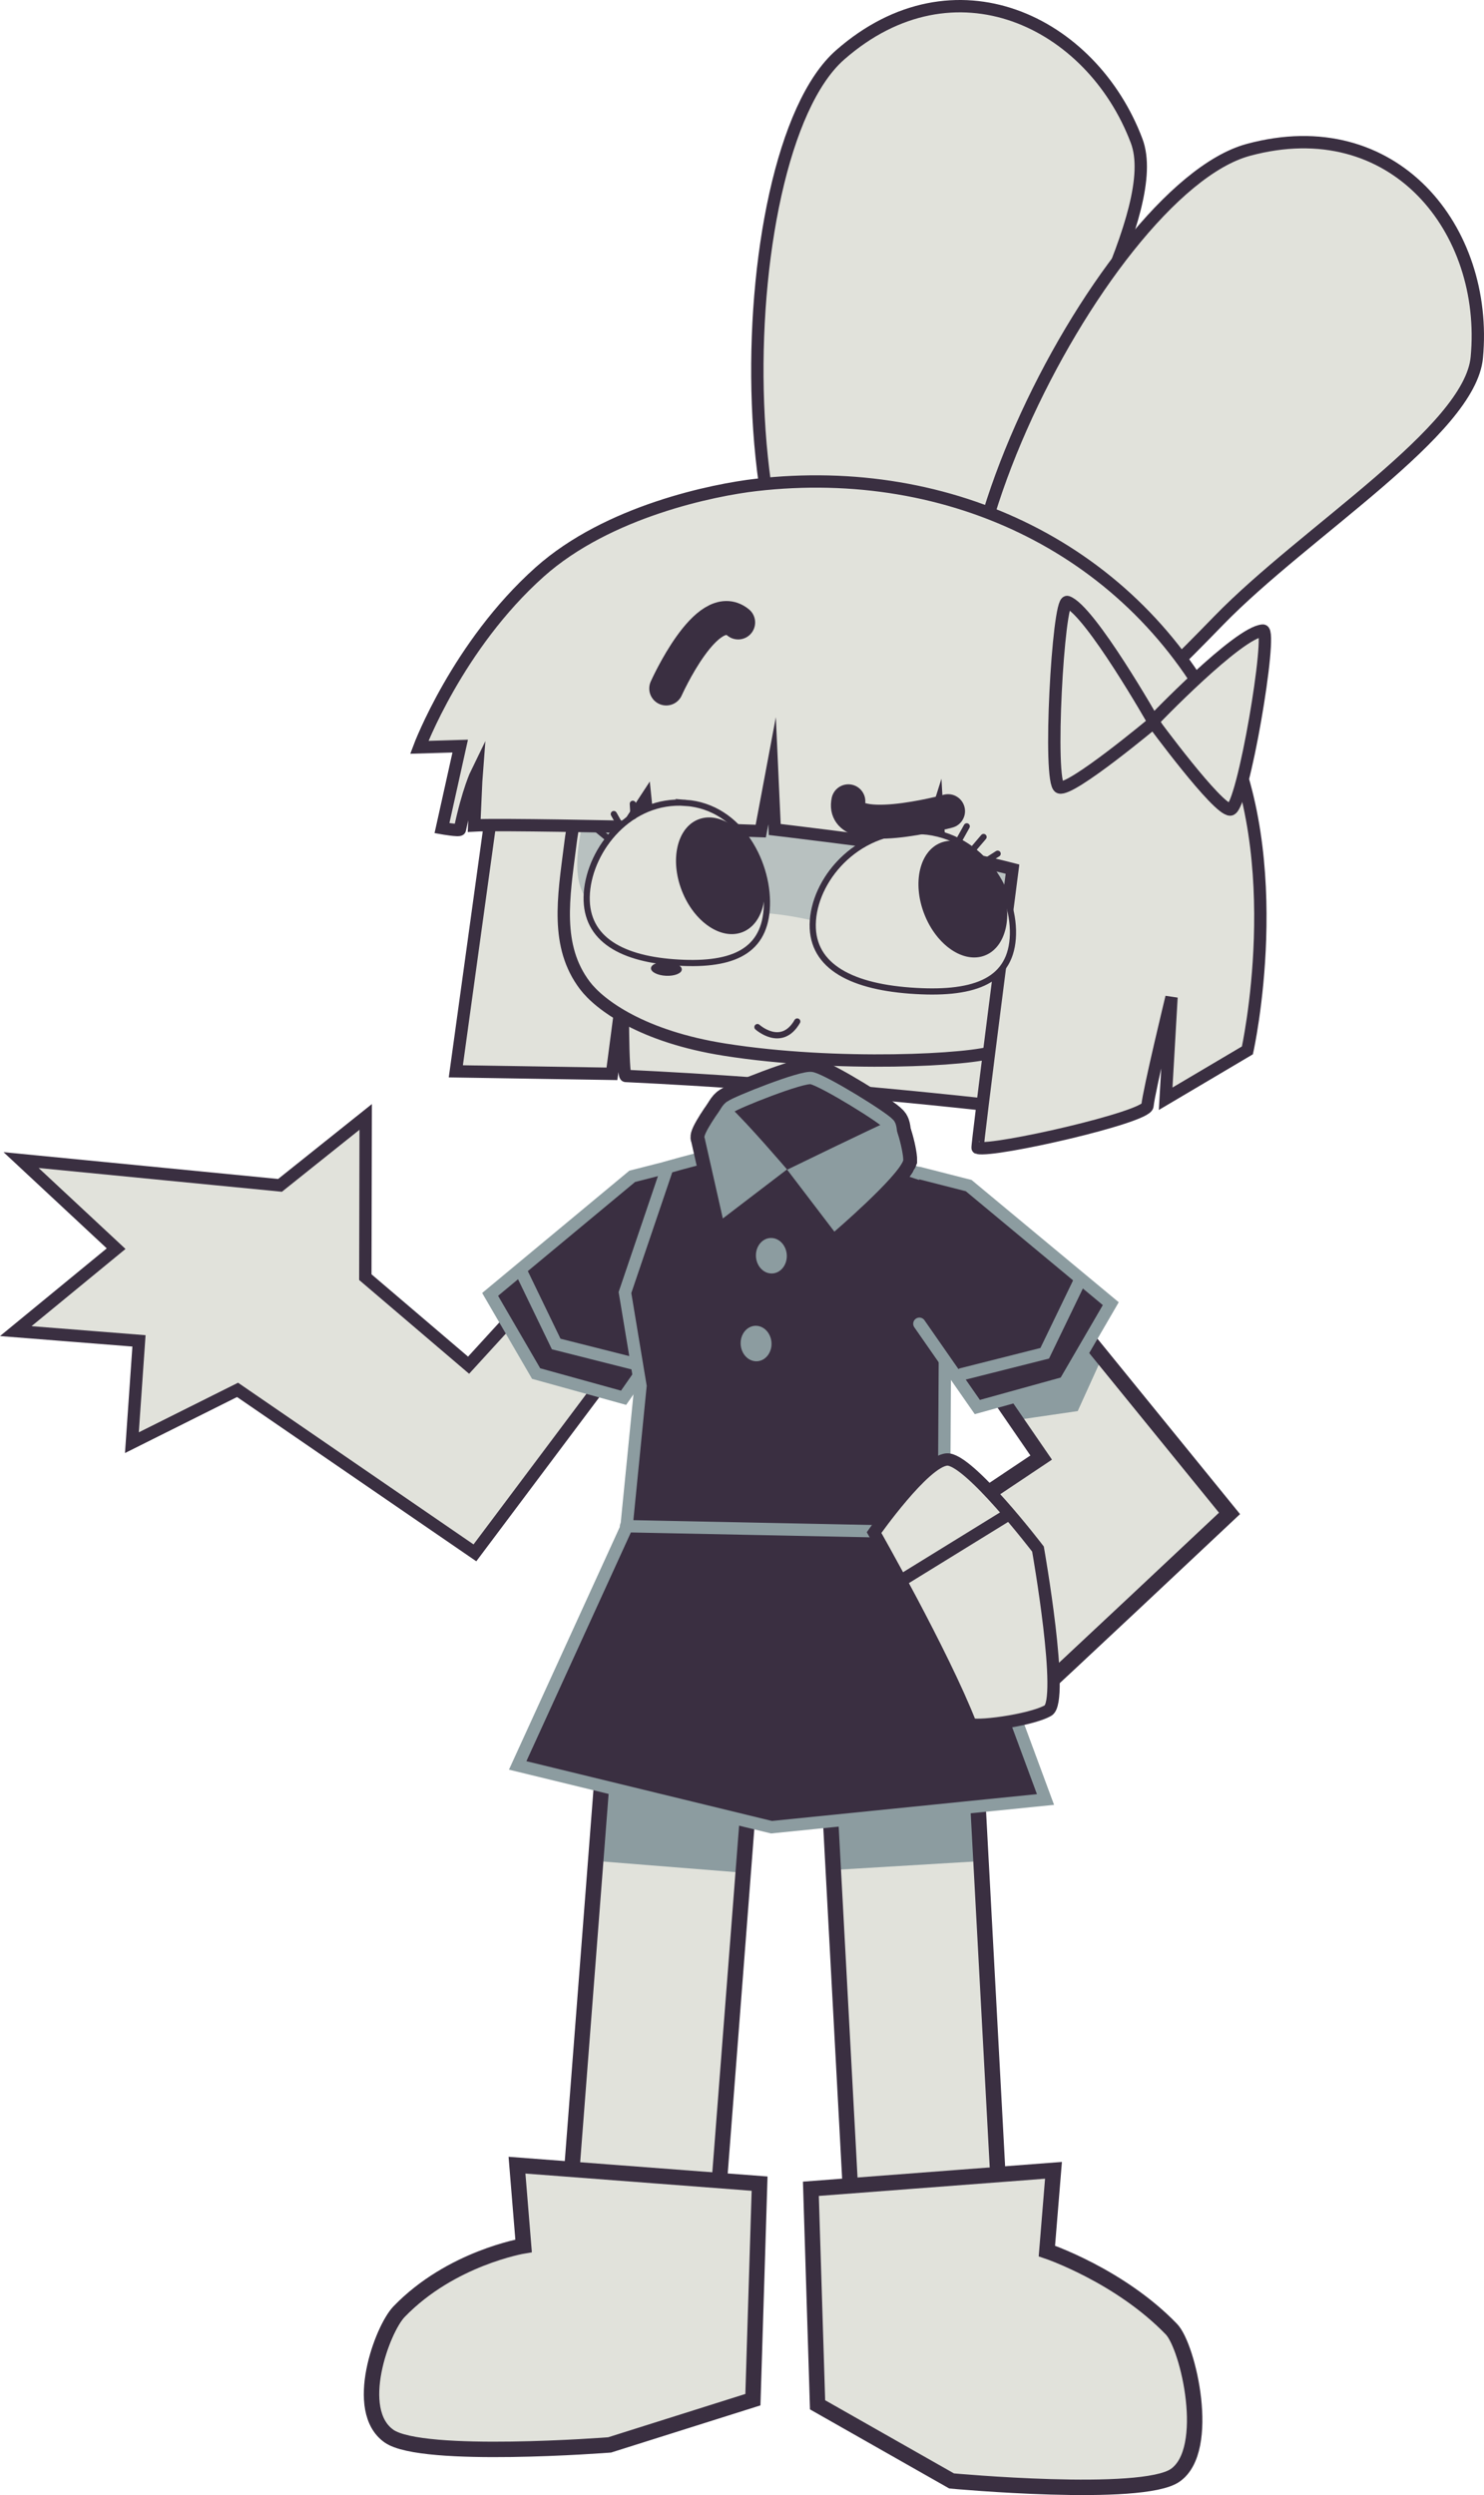 <svg version="1.1" xmlns="http://www.w3.org/2000/svg" xmlns:xlink="http://www.w3.org/1999/xlink" width="240.376" height="403.939" viewBox="0,0,240.376,403.939"><g transform="translate(-119.036,21.845)"><g data-paper-data="{&quot;isPaintingLayer&quot;:true}" fill-rule="nonzero" stroke-linejoin="miter" stroke-miterlimit="10" stroke-dasharray="" stroke-dashoffset="0" style="mix-blend-mode: normal"><g data-paper-data="{&quot;index&quot;:null}" stroke-linecap="butt"><g fill="#e1e2db" stroke="#3a2f41" stroke-width="2"><path d="M157.516,203.169l-17.116,8.549l1.147,-16.483l-19.959,-1.578l16.26,-13.35l-15.396,-14.341l41.941,4.094l13.877,-11.083l-0.059,25.941l16.725,14.257l15.405,-16.84l11.246,13.06l-25.625,34.159z"/></g><g fill="none" stroke="none" stroke-width="1" font-family="sans-serif" font-weight="normal" font-size="12" text-anchor="start"/></g><g data-paper-data="{&quot;index&quot;:null}" stroke="#8c9ca0" stroke-width="2" stroke-linecap="round"><path d="M229.428,190.966l-9.386,13.482l-14.163,-3.919l-7.453,-12.817l23.018,-19.117l8.014,-2.044" fill="#3a2f41"/><path d="M222.554,199.132l-13.427,-3.388l-5.703,-11.799" fill="none"/></g><g stroke-linecap="butt"><g><path d="M211.748,333.875l6.181,-80.009l23.874,2.137l-6.181,80.009z" fill="#e1e2db" stroke="none" stroke-width="0"/><path d="M215.713,279.448l1.189,-17.833l23.874,2.137l-1.359,17.59z" fill="#8c9ca0" stroke="none" stroke-width="0"/><path d="M211.327,333.789l6.181,-80.009l23.874,2.137l-6.181,80.009z" fill="none" stroke="#3a2f41" stroke-width="2.5"/></g><path d="M217.782,373.974c0,0 -30.322,2.359 -35.724,-1.414c-5.963,-4.165 -1.116,-17.321 1.611,-20.149c8.393,-8.706 20.179,-10.659 20.179,-10.659l-1.07,-13.066l39.295,2.989l-1.083,34.975z" fill="#e1e2db" stroke="#3a2f41" stroke-width="2.5"/></g><g stroke-linecap="butt"><g data-paper-data="{&quot;index&quot;:null}"><path d="M256.614,337.305l-4.437,-82.573l23.914,-1.666l4.437,82.573z" fill="#e1e2db" stroke="none" stroke-width="0"/><path d="M254.01,280.893l-0.975,-18.154l23.914,-1.666l0.8,18.4z" fill="#8c9ca0" stroke="none" stroke-width="0"/><path d="M257.037,337.225l-4.437,-82.573l23.914,-1.666l4.437,82.573z" fill="none" stroke="#3a2f41" stroke-width="2.5"/></g><path d="M251.465,367.483l-1.083,-34.975l39.295,-2.989l-1.07,13.066c0,0 11.786,3.953 20.179,12.659c2.727,2.829 6.574,19.484 0.611,23.649c-5.402,3.773 -36.224,0.914 -36.224,0.914z" data-paper-data="{&quot;index&quot;:null}" fill="#e1e2db" stroke="#3a2f41" stroke-width="2.5"/></g><path d="M262.794,89.427c-26.998,-2.222 -26.396,-85.978 -7.666,-102.394c18.439,-16.161 40.703,-5.44 48.019,13.935c4.215,11.163 -12.617,37.568 -18.857,56.617c-5.611,17.13 -11.089,32.698 -21.496,31.841z" data-paper-data="{&quot;index&quot;:null}" fill="#e1e2db" stroke="#3a2f41" stroke-width="2" stroke-linecap="butt"/><path d="M283.146,97.78c-23.28,-13.853 14.045,-88.836 38.081,-95.358c23.663,-6.421 38.956,12.988 37.02,33.608c-1.115,11.881 -27.834,28.21 -41.806,42.584c-12.564,12.925 -24.322,24.506 -33.296,19.166z" data-paper-data="{&quot;index&quot;:null}" fill="#e1e2db" stroke="#3a2f41" stroke-width="2" stroke-linecap="butt"/><path d="M198.658,109.718c0,0 19.418,-27.655 35.055,-39.032c9.394,-6.835 24.212,-10.232 27.546,-9.669c4.17,0.703 23.881,7.17 33.805,21.174c12.305,17.364 10.937,37.48 9.652,47.587c-1.839,14.464 -12.486,28.8 -12.486,28.8c0,0 -22.677,-2.939 -50.933,-4.979c-6.726,-0.486 -13.768,-0.92 -20.896,-1.253c-0.571,0.082 -0.476,-13.814 -0.476,-13.814l-1.767,13.47l-25.288,-0.403z" data-paper-data="{&quot;index&quot;:null}" fill="#e1e2db" stroke="#3a2f41" stroke-width="2" stroke-linecap="butt"/><g data-paper-data="{&quot;index&quot;:null}" stroke-linecap="butt"><path d="M212.747,114.942c2.246,-17.661 16.851,-36.958 38.613,-34.842c33.082,3.217 42.178,27.169 39.933,44.829c-1.129,8.881 -0.804,16.062 -7.888,21.178c-7.002,5.057 -28.19,5.159 -42.328,3.054c-14.205,-2.114 -21.366,-4.531 -26.87,-10.941c-5.663,-6.594 -2.597,-14.323 -1.458,-23.278z" fill="#e1e2db" stroke="none" stroke-width="0"/><path d="M251.344,80.433c33.082,3.217 42.178,27.169 39.933,44.829c-2.246,17.66 -27.818,3.407 -45.583,1.006c-17.769,-2.402 -35.208,6.667 -32.962,-10.993c2.246,-17.661 16.851,-36.958 38.613,-34.842z" fill="#b8c1c0" stroke="none" stroke-width="0"/><path d="M264.748,83.221c22.169,7.528 28.435,27.051 26.529,42.042c-1.419,11.162 0.046,18.589 -11.054,23.076c-3.577,1.446 -25.63,2.627 -43.789,-0.25c-13.367,-2.102 -20.28,-7.246 -22.664,-10.399c-4.818,-6.373 -3.454,-14.208 -2.389,-22.585l0.09,-0.708c2.024,-15.914 15.344,-32.278 33.632,-33.985" fill="none" stroke="#3a2f41" stroke-width="2"/></g><path d="M308.794,139.604c0,0 -3.613,14.894 -3.897,17.586c-0.197,1.864 -24.78,7.472 -27.506,6.803c-0.175,-0.043 5.648,-45.13 5.648,-45.13c0,0 -6.58,-1.725 -11.423,-2.427c-0.41,-0.059 -0.778,-6.665 -0.778,-6.665c0,0 -1.866,5.943 -2.414,5.853c-7.758,-1.277 -23.895,-3.177 -23.895,-3.177l-0.432,-9.521l-1.835,9.781l-18.224,-0.631l-0.457,-4.492l-2.909,4.437c0,0 -21.014,-0.452 -24.828,-0.23c0.335,-7.755 0.394,-8.487 0.394,-8.487c0,0 -1.379,2.814 -2.712,9.145c-0.059,0.283 -2.901,-0.223 -2.901,-0.223l2.953,-13.28l-6.626,0.194c0,0 6.172,-16.492 19.5,-28.38c11.095,-9.896 28.3,-13.316 35.049,-14.094c31.506,-3.631 61.172,10.441 75.402,38.784c11.033,21.974 4.186,52.754 4.186,52.754l-13.242,7.834z" data-paper-data="{&quot;index&quot;:null}" fill="#e1e2db" stroke="#3a2f41" stroke-width="2" stroke-linecap="butt"/><g fill="#e1e2db" stroke="#3a2f41" stroke-width="2" stroke-linecap="butt"><path d="M305.73,94.964c0,0 13.87,-14.494 17.871,-14.722c1.618,-0.092 -3.221,28.857 -5.279,28.974c-2.057,0.117 -12.593,-14.252 -12.593,-14.252z" data-paper-data="{&quot;index&quot;:null}"/><path d="M290.653,105.631c-1.888,-0.655 -0.217,-30.532 1.269,-30.017c3.672,1.274 14.02,19.473 14.02,19.473c0,0 -13.401,11.199 -15.289,10.544z"/></g><path d="M268.346,112.709c10.012,0.739 15.261,10.252 14.735,17.382c-0.526,7.13 -6.629,9.177 -16.641,8.437c-10.012,-0.739 -16.257,-4.25 -15.73,-11.38c0.526,-7.13 7.624,-15.179 17.637,-14.44z" data-paper-data="{&quot;index&quot;:null}" fill="#e1e2db" stroke="#3a2f41" stroke-width="1" stroke-linecap="butt"/><path d="M230.084,108.129c9.011,0.665 13.668,10.135 13.142,17.265c-0.526,7.13 -6.037,9.22 -15.048,8.555c-9.011,-0.665 -14.609,-4.128 -14.082,-11.258c0.526,-7.13 6.978,-15.227 15.989,-14.561z" data-paper-data="{&quot;index&quot;:null}" fill="#e1e2db" stroke="#3a2f41" stroke-width="1" stroke-linecap="butt"/><path d="M229.472,135.124c-0.028,0.618 -1.169,1.069 -2.548,1.007c-1.379,-0.062 -2.475,-0.614 -2.447,-1.233c0.028,-0.618 1.169,-1.069 2.548,-1.007c1.379,0.062 2.475,0.614 2.447,1.233z" fill="#3a2f41" stroke="none" stroke-width="0" stroke-linecap="butt"/><path d="M226.95,89.617c0,0 6.614,-14.8 11.651,-10.689" fill="none" stroke="#3a2f41" stroke-width="5.5" stroke-linecap="round"/><path d="M278.354,113.66l-1.48,1.735" fill="none" stroke="#3a2f41" stroke-width="1" stroke-linecap="round"/><path d="M275.629,111.935l-1.089,1.953" fill="none" stroke="#3a2f41" stroke-width="1" stroke-linecap="round"/><path d="M280.634,116.366l-2.061,1.308" fill="none" stroke="#3a2f41" stroke-width="1" stroke-linecap="round"/><path d="M217.29,113.7l-1.544,-1.271" fill="none" stroke="#3a2f41" stroke-width="1" stroke-linecap="round"/><path d="M219.387,111.592l-0.927,-1.644" fill="none" stroke="#3a2f41" stroke-width="1" stroke-linecap="round"/><path d="M221.648,110.293l-0.109,-2.007" fill="none" stroke="#3a2f41" stroke-width="1" stroke-linecap="round"/><path d="M272.597,109.48c0,0 -17.486,4.748 -16.147,-1.597" data-paper-data="{&quot;index&quot;:null}" fill="none" stroke="#3a2f41" stroke-width="5.5" stroke-linecap="round"/><path d="M241.963,117.491c1.978,5.038 0.788,10.218 -2.656,11.57c-3.444,1.352 -7.84,-1.636 -9.817,-6.674c-1.978,-5.038 -0.788,-10.218 2.656,-11.57c3.444,-1.352 7.84,1.636 9.817,6.674z" fill="#3a2f41" stroke="none" stroke-width="0" stroke-linecap="butt"/><path d="M281.233,121.27c1.978,5.038 0.788,10.218 -2.656,11.57c-3.444,1.352 -7.84,-1.636 -9.817,-6.674c-1.978,-5.038 -0.788,-10.218 2.656,-11.57c3.444,-1.352 7.84,1.636 9.817,6.674z" fill="#3a2f41" stroke="none" stroke-width="0" stroke-linecap="butt"/><path d="M248.173,143.526c-2.549,4.426 -6.448,0.909 -6.448,0.909" fill="none" stroke="#3a2f41" stroke-width="1" stroke-linecap="round"/><g><path d="M202.889,263.971l17.623,-38.568l2.269,-22.862l-2.513,-15.129l6.88,-20.274c0,0 14.017,-4.231 21.266,-3.83c7.751,0.429 23.832,6.327 23.832,6.327l-0.311,55.427l16.45,44.424l-44.385,4.483z" fill="#3a2f41" stroke="#8c9ca0" stroke-width="2" stroke-linecap="butt"/><g data-paper-data="{&quot;index&quot;:null}"><g><path d="M233.174,162.384c-0.437,-0.369 2.578,-4.816 3.033,-5.141c0.18,-0.049 0.47,-0.422 1.087,0.146c2.813,2.596 9.223,10.09 9.223,10.09l-10.399,7.94z" data-paper-data="{&quot;index&quot;:null}" fill="#8c9ca0" stroke="#3a2f41" stroke-width="4.5" stroke-linecap="round"/><path d="M246.541,167.525c0,0 -7.633,-9.012 -4.192,-10.671c4.094,-1.974 19.44,3.321 20.425,2.921c1.042,-1.682 2.611,4.786 2.572,6.244c-1.063,2.849 -11.159,11.533 -11.159,11.533z" fill="#3a2f41" stroke="#3a2f41" stroke-width="4.5" stroke-linecap="round"/><path d="M235.08,162.126c0.035,-0.502 1.344,-4.433 2.364,-4.833c0.612,-0.558 11.652,-5.001 13.112,-4.59c2.308,0.651 11.511,6.352 12.425,7.429c0.511,0.338 0.504,3.793 0.442,5.196" fill="none" stroke="#3a2f41" stroke-width="6.5" stroke-linecap="butt"/><g><path d="M233.174,162.384c-0.437,-0.369 2.578,-4.816 3.033,-5.141c0.18,-0.049 0.47,-0.422 1.087,0.146c2.813,2.596 9.223,10.09 9.223,10.09l-10.399,7.94z" data-paper-data="{&quot;index&quot;:null}" fill="#8c9ca0" stroke="#12161a" stroke-width="0" stroke-linecap="round"/><path d="M246.541,167.525c0,0 14.42,-7.013 16.233,-7.75c1.042,-1.682 2.611,4.786 2.572,6.244c-1.063,2.849 -11.159,11.533 -11.159,11.533z" fill="#8c9ca0" stroke="#12161a" stroke-width="0" stroke-linecap="round"/><path d="M235.08,162.126c0.035,-0.502 1.344,-4.433 2.364,-4.833c0.612,-0.558 11.652,-5.001 13.112,-4.59c2.308,0.651 11.511,6.352 12.425,7.429c0.511,0.338 0.504,3.793 0.442,5.196" fill="none" stroke="#8c9ca0" stroke-width="2" stroke-linecap="butt"/></g></g></g><path d="M241.481,181.291c0.053,-1.584 1.215,-2.797 2.595,-2.708c1.381,0.089 2.457,1.446 2.405,3.03c-0.053,1.584 -1.215,2.797 -2.595,2.708c-1.381,-0.089 -2.457,-1.446 -2.405,-3.03z" fill="#8c9ca0" stroke="none" stroke-width="0.5" stroke-linecap="butt"/><path d="M239.005,195.506c0.053,-1.584 1.215,-2.797 2.595,-2.708c1.381,0.089 2.457,1.446 2.405,3.03c-0.053,1.584 -1.215,2.797 -2.595,2.708c-1.381,-0.089 -2.457,-1.446 -2.405,-3.03z" fill="#8c9ca0" stroke="none" stroke-width="0.5" stroke-linecap="butt"/></g><g stroke-linecap="butt"><path d="M285.364,253.861c0,0 -12.253,-29.991 -14.155,-28.388c-1.976,1.666 16.92,-11.693 16.92,-11.693l-8.884,-12.128l12.639,-11.043l25.979,32.252z" data-paper-data="{&quot;index&quot;:null}" fill="#e1e2db" stroke="none" stroke-width="0"/><path d="M284.077,207.993c-1.874,-2.085 -3.184,-4.713 -3.184,-4.713l12.639,-11.043l4.262,5.127l-4.19,9.237z" data-paper-data="{&quot;index&quot;:null}" fill="#8c9ca0" stroke="none" stroke-width="0"/><path d="M318.191,223.169c0,0 -29.931,28.151 -31.75,29.684c-2.037,1.717 -8.564,-32.171 -8.564,-32.171l9.807,-6.556l-8.362,-12.165l12.639,-11.043z" data-paper-data="{&quot;index&quot;:null}" fill="none" stroke="#3a2f41" stroke-width="2.5"/></g><g stroke="#8c9ca0" stroke-width="2" stroke-linecap="round"><path d="M267.926,168.051l8.014,2.044l23.018,19.117l-7.453,12.817l-14.163,3.919l-9.386,-13.482" fill="#3a2f41"/><path d="M293.961,185.445l-5.703,11.799l-13.427,3.388" fill="none"/></g><path d="M220.439,225.239l49.5,1" fill="none" stroke="#8c9ca0" stroke-width="2" stroke-linecap="round"/><g data-paper-data="{&quot;index&quot;:null}" stroke="#3a2f41" stroke-width="2"><path d="M260.618,226.272c0,0 8.148,-11.596 11.798,-11.834c3.498,-0.228 14.752,14.504 14.752,14.504c0,0 4.356,24.605 1.624,26.147c-2.95,1.664 -12.314,2.822 -12.604,2.078c-4.384,-11.22 -15.57,-30.895 -15.57,-30.895z" fill="#e1e2db" stroke-linecap="butt"/><path d="M265.64,233.661l16.232,-10.005" fill="none" stroke-linecap="round"/></g></g></g></svg>